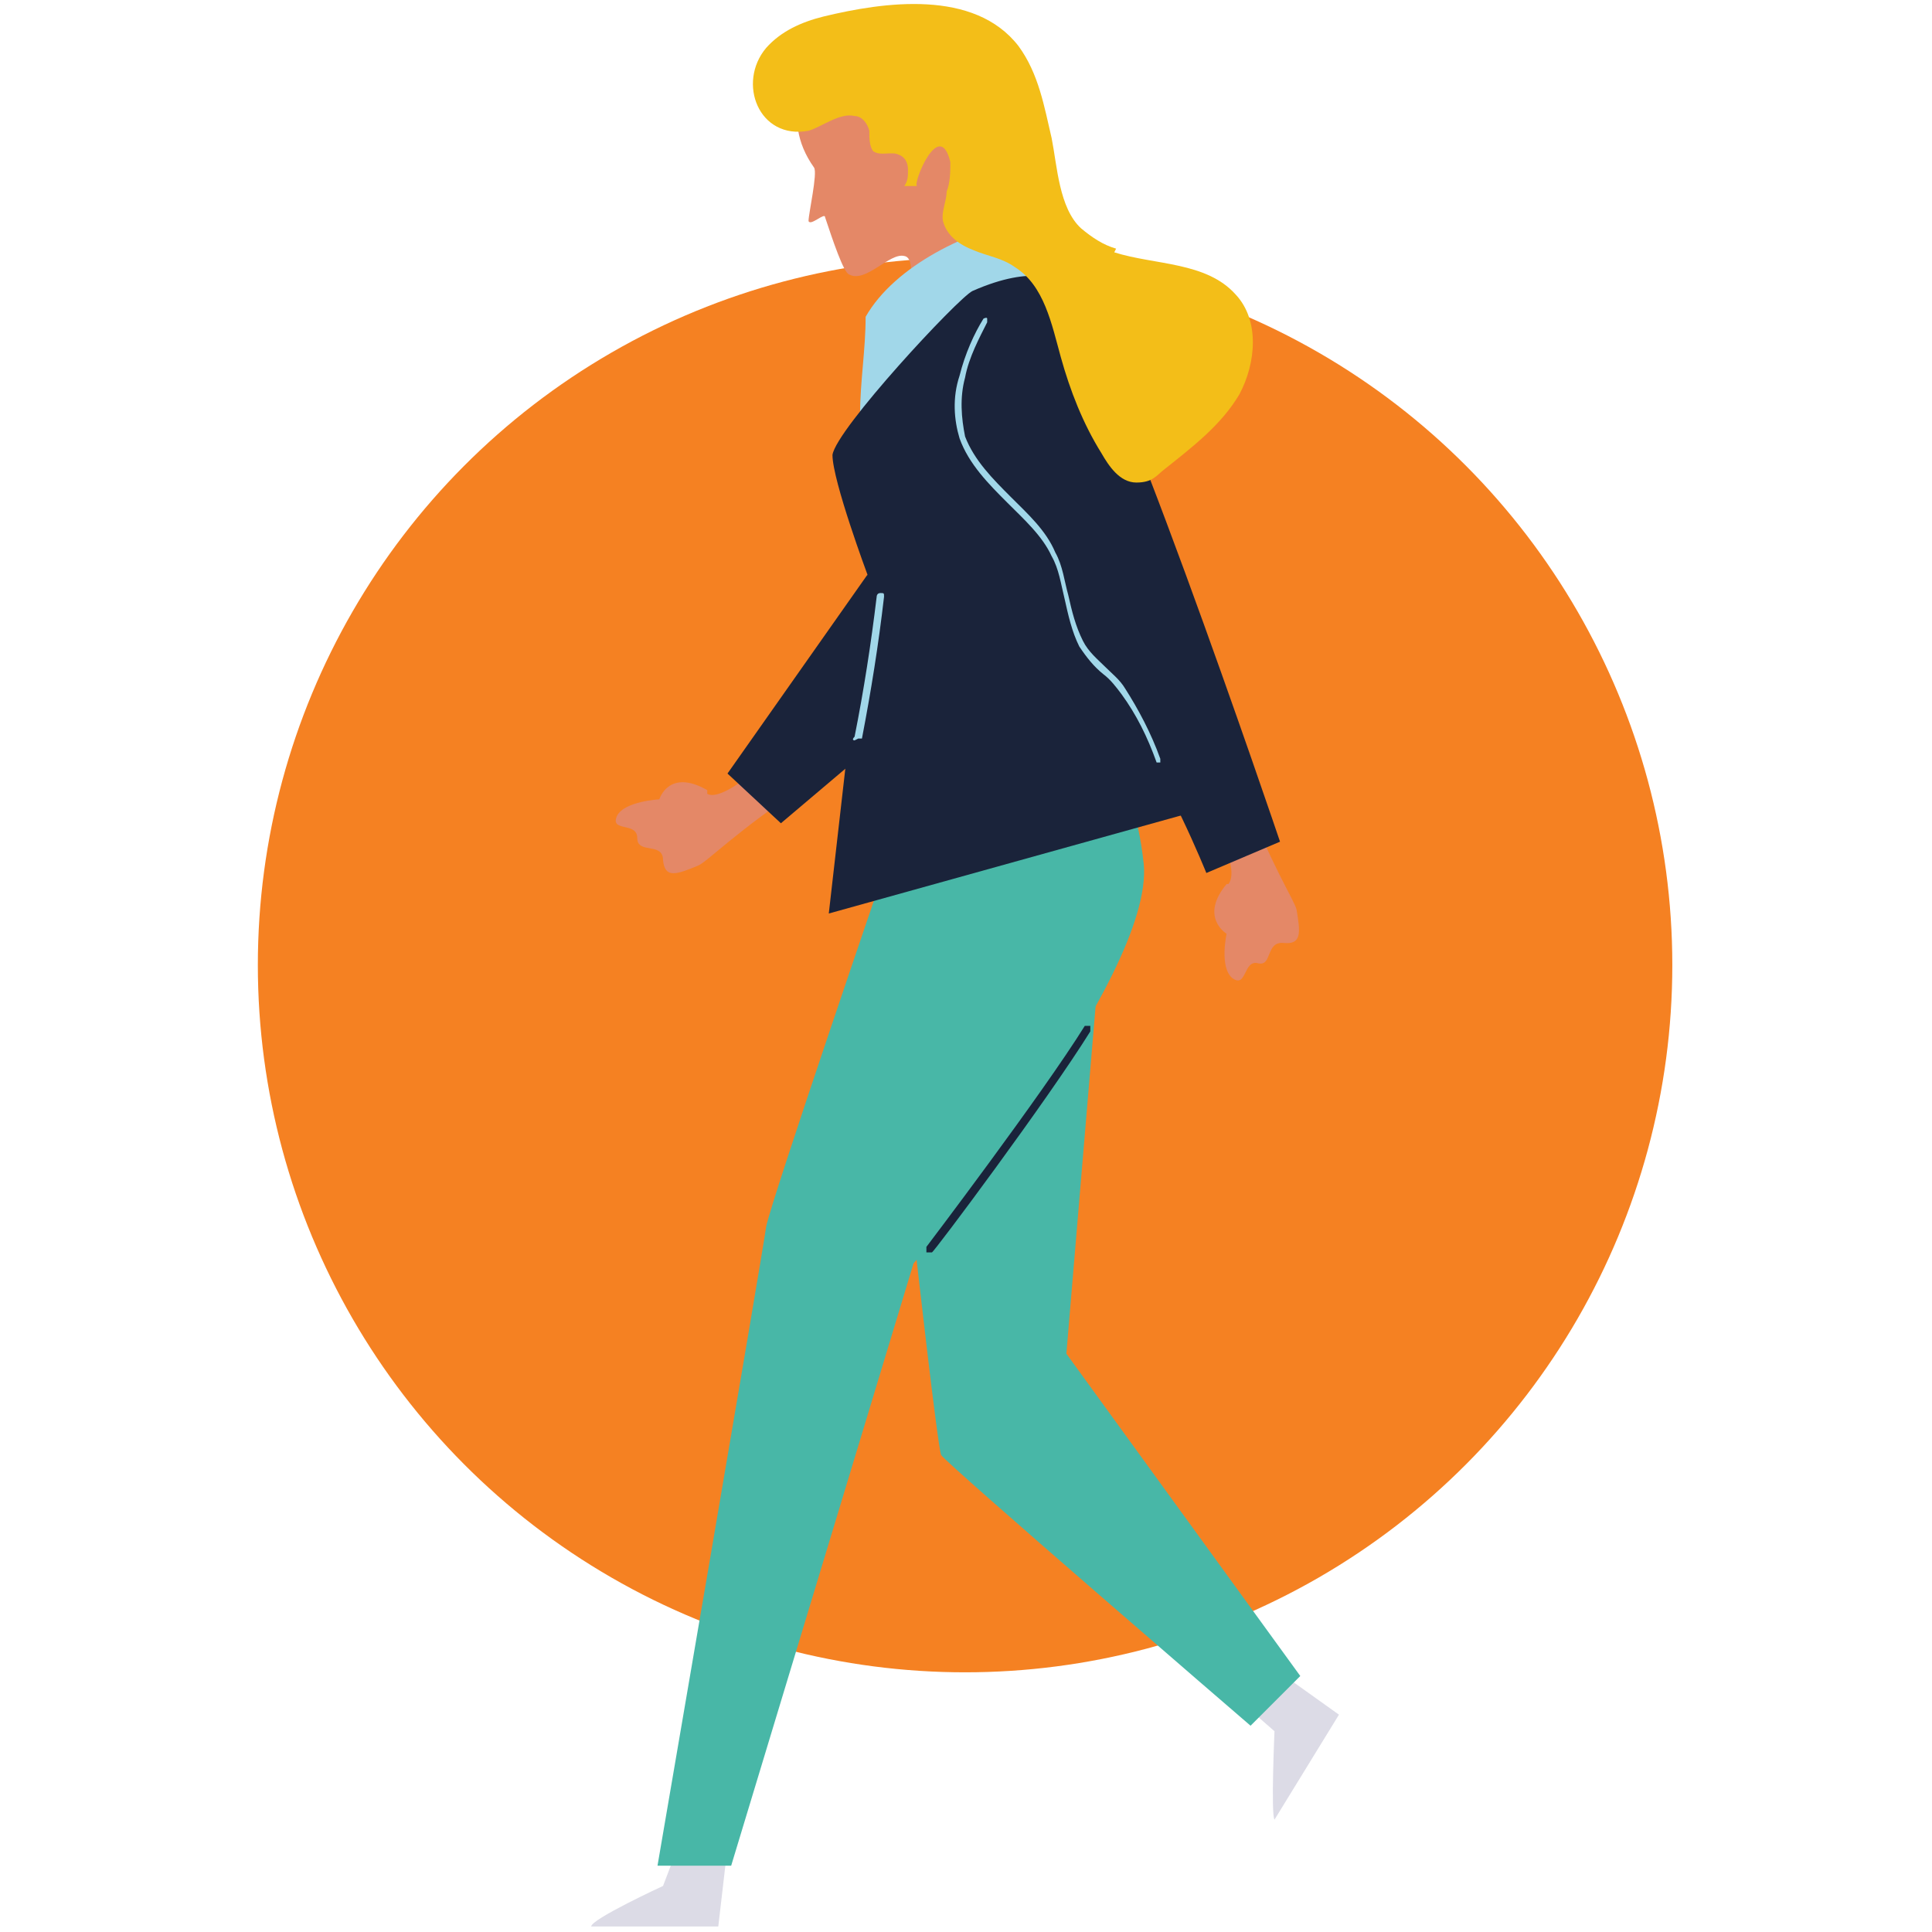 <?xml version="1.0" encoding="UTF-8"?>
<svg id="Layer_1" xmlns="http://www.w3.org/2000/svg" version="1.1" viewBox="0 0 104.9 104.9">
  <!-- Generator: Adobe Illustrator 29.0.0, SVG Export Plug-In . SVG Version: 2.1.0 Build 186)  -->
  <defs>
    <style>
      .st0 {
        fill: #dcdbe6;
      }

      .st1 {
        fill: #e48867;
      }

      .st2 {
        fill: #f3be18;
      }

      .st3 {
        fill: #1a233a;
      }

      .st4 {
        fill: #a1d7e9;
      }

      .st5 {
        fill: #48b7a7;
      }

      .st6 {
        fill: #f58122;
      }
    </style>
  </defs>
  <circle class="st6" cx="52.4" cy="52.4" r="38.4"/>
  <g>
    <path class="st0" d="M36.8,100.3l-.8,2.1s-3.9,1.8-3.9,2.2h6.9l.5-4.3h-2.7Z"/>
    <path class="st0" d="M67.6,92.6l1.6,1.4s-.2,4.5,0,4.8l3.5-5.7-3.5-2.5-1.7,2h0Z"/>
    <path class="st5" d="M49.7,67.8s1.2,10.7,1.4,11.2c.2.4,16.8,14.7,16.8,14.7l2.7-2.7-12.7-17.5,1.8-21.4-10.1,15.8h.1Z"/>
    <path class="st5" d="M60.1,40.6c-4.5.5-9.1.8-13.1,2.9l1.1,3.5s-6.2,18.1-6.5,19.6c-.2,1.5-5.9,34.7-5.9,34.7h4l9.9-32.7s13.1-15.5,12.5-21.7c-.3-2.8-1.1-4.8-2-6.3"/>
    <path class="st1" d="M48.2,19.8s2.1-5.7.9-5.9c-.8-.2-2.1,1.5-3,1-.3-.1-.9-1.9-1.3-3.1,0-.3-.8.5-.9.2,0-.4.5-2.6.3-2.9-3.9-5.5,5.8-10.9,8.5-6.4,1.7,2.8,1.9,6.4,0,9.5l2.9,3.8-7.4,3.9h0Z"/>
    <path class="st4" d="M46.7,22.5c0-1.8.3-3.5.3-5.3,1.6-2.8,5.6-4.7,8.8-5.3.6,1.2,1.1,2.3,1.7,3.4-2.7,2.8-7.4,5.4-10.8,7.3"/>
    <path class="st3" d="M57.5,15.3s-1.3-1-4.7.5c-.8.4-7.4,7.5-7.6,8.9,0,1.4,1.9,6.5,1.9,6.5l-2.1,18.4,19.4-5.4-4.3-10.4s-.4-9.1-2.6-18.5"/>
    <path class="st3" d="M50.3,68h0v-.3s6.3-8.3,8.6-12c0,0,.2,0,.3,0,0,0,0,.2,0,.3-2.3,3.7-8.5,12-8.6,12h0"/>
    <path class="st1" d="M66.7,48c.4-.5,0-1.8-.5-2.5.5-.6.8-2.2,1.2-2.8,1.6,4.3,2.9,6.2,3,6.7.2,1.2.3,1.9-.7,1.8s-.6,1.3-1.4,1.1-.6,1.4-1.4.8c-.7-.6-.3-2.4-.3-2.4,0,0-1.5-.9,0-2.7"/>
    <path class="st1" d="M38.4,43.1c.5.3,1.7-.5,2.4-1.1.7.4,2.3.3,3,.6-3.8,2.5-5.4,4.2-5.9,4.4-1.2.5-1.8.7-1.9-.3,0-1-1.4-.3-1.4-1.2s-1.5-.3-1.1-1.2c.4-.8,2.3-.9,2.3-.9,0,0,.5-1.7,2.6-.5"/>
    <path class="st3" d="M57.5,15.3c2.3,1.7,12,30.4,12,30.4l-4,1.7s-2.3-5.7-3.9-7.2c-1.5-1.6-2-2.2-1.8-4.7s-6.7-10-7.5-13,3.5-8.4,5.1-7.2"/>
    <path class="st4" d="M63,41.4s0,0-.2,0c-.5-1.4-1.1-2.6-1.9-3.7-.3-.4-.6-.8-1-1.1-.5-.4-.9-.9-1.3-1.5-.4-.8-.6-1.7-.8-2.6-.2-.8-.3-1.6-.7-2.3-.5-1.1-1.5-2-2.4-2.9-1-1-2.1-2.1-2.6-3.5-.3-1-.4-2.2,0-3.4.3-1.2.8-2.3,1.3-3.1,0,0,.2-.1.2,0,0,0,0,.2,0,.2-.4.8-1,1.9-1.2,3-.3,1.1-.2,2.2,0,3.2.5,1.3,1.5,2.3,2.5,3.3.9.9,1.9,1.8,2.4,3,.4.7.5,1.6.7,2.3.2.9.4,1.7.8,2.5.3.6.8,1,1.2,1.4s.8.7,1.1,1.2c.7,1.1,1.4,2.4,1.9,3.8,0,0,0,.2,0,.2h0"/>
    <polygon class="st3" points="39.5 42 42.4 44.7 48.9 39.2 47.1 31.2 39.5 42"/>
    <path class="st4" d="M46.4,40.2h0s-.2,0,0-.2c.5-2.5.9-5.1,1.2-7.6,0,0,0-.2.2-.2s.2,0,.2.2c-.3,2.6-.7,5.1-1.2,7.7,0,0,0,0-.2,0"/>
    <path class="st2" d="M60.6,13.5c-.7-.2-1.3-.6-1.9-1.1-1.2-1.1-1.3-3.4-1.6-4.9-.4-1.7-.7-3.5-1.8-5-2.4-3.1-7.3-2.4-10.6-1.6-1.2.3-2.3.8-3.1,1.7-1.6,1.9-.4,5,2.3,4.5.7-.2,1.7-1,2.5-.8.4,0,.7.4.8.8,0,.4,0,.8.2,1.1.4.3,1,0,1.4.2.3.1.5.4.5.8s0,.6-.2.9h.7c-.3,0,1.2-3.8,1.8-1.3,0,.5,0,1.1-.2,1.6,0,.5-.3,1.1-.2,1.6.2.8.9,1.3,1.7,1.6.7.3,1.5.4,2.2.9,1.6,1,2,3.1,2.5,4.9s1.2,3.6,2.2,5.2c.4.7,1,1.6,1.9,1.6s1.1-.4,1.5-.7c1.5-1.2,3.1-2.4,4.1-4.1.9-1.7,1.1-4-.2-5.4-1.6-1.8-4.4-1.6-6.6-2.3"/>
  </g>
</svg>